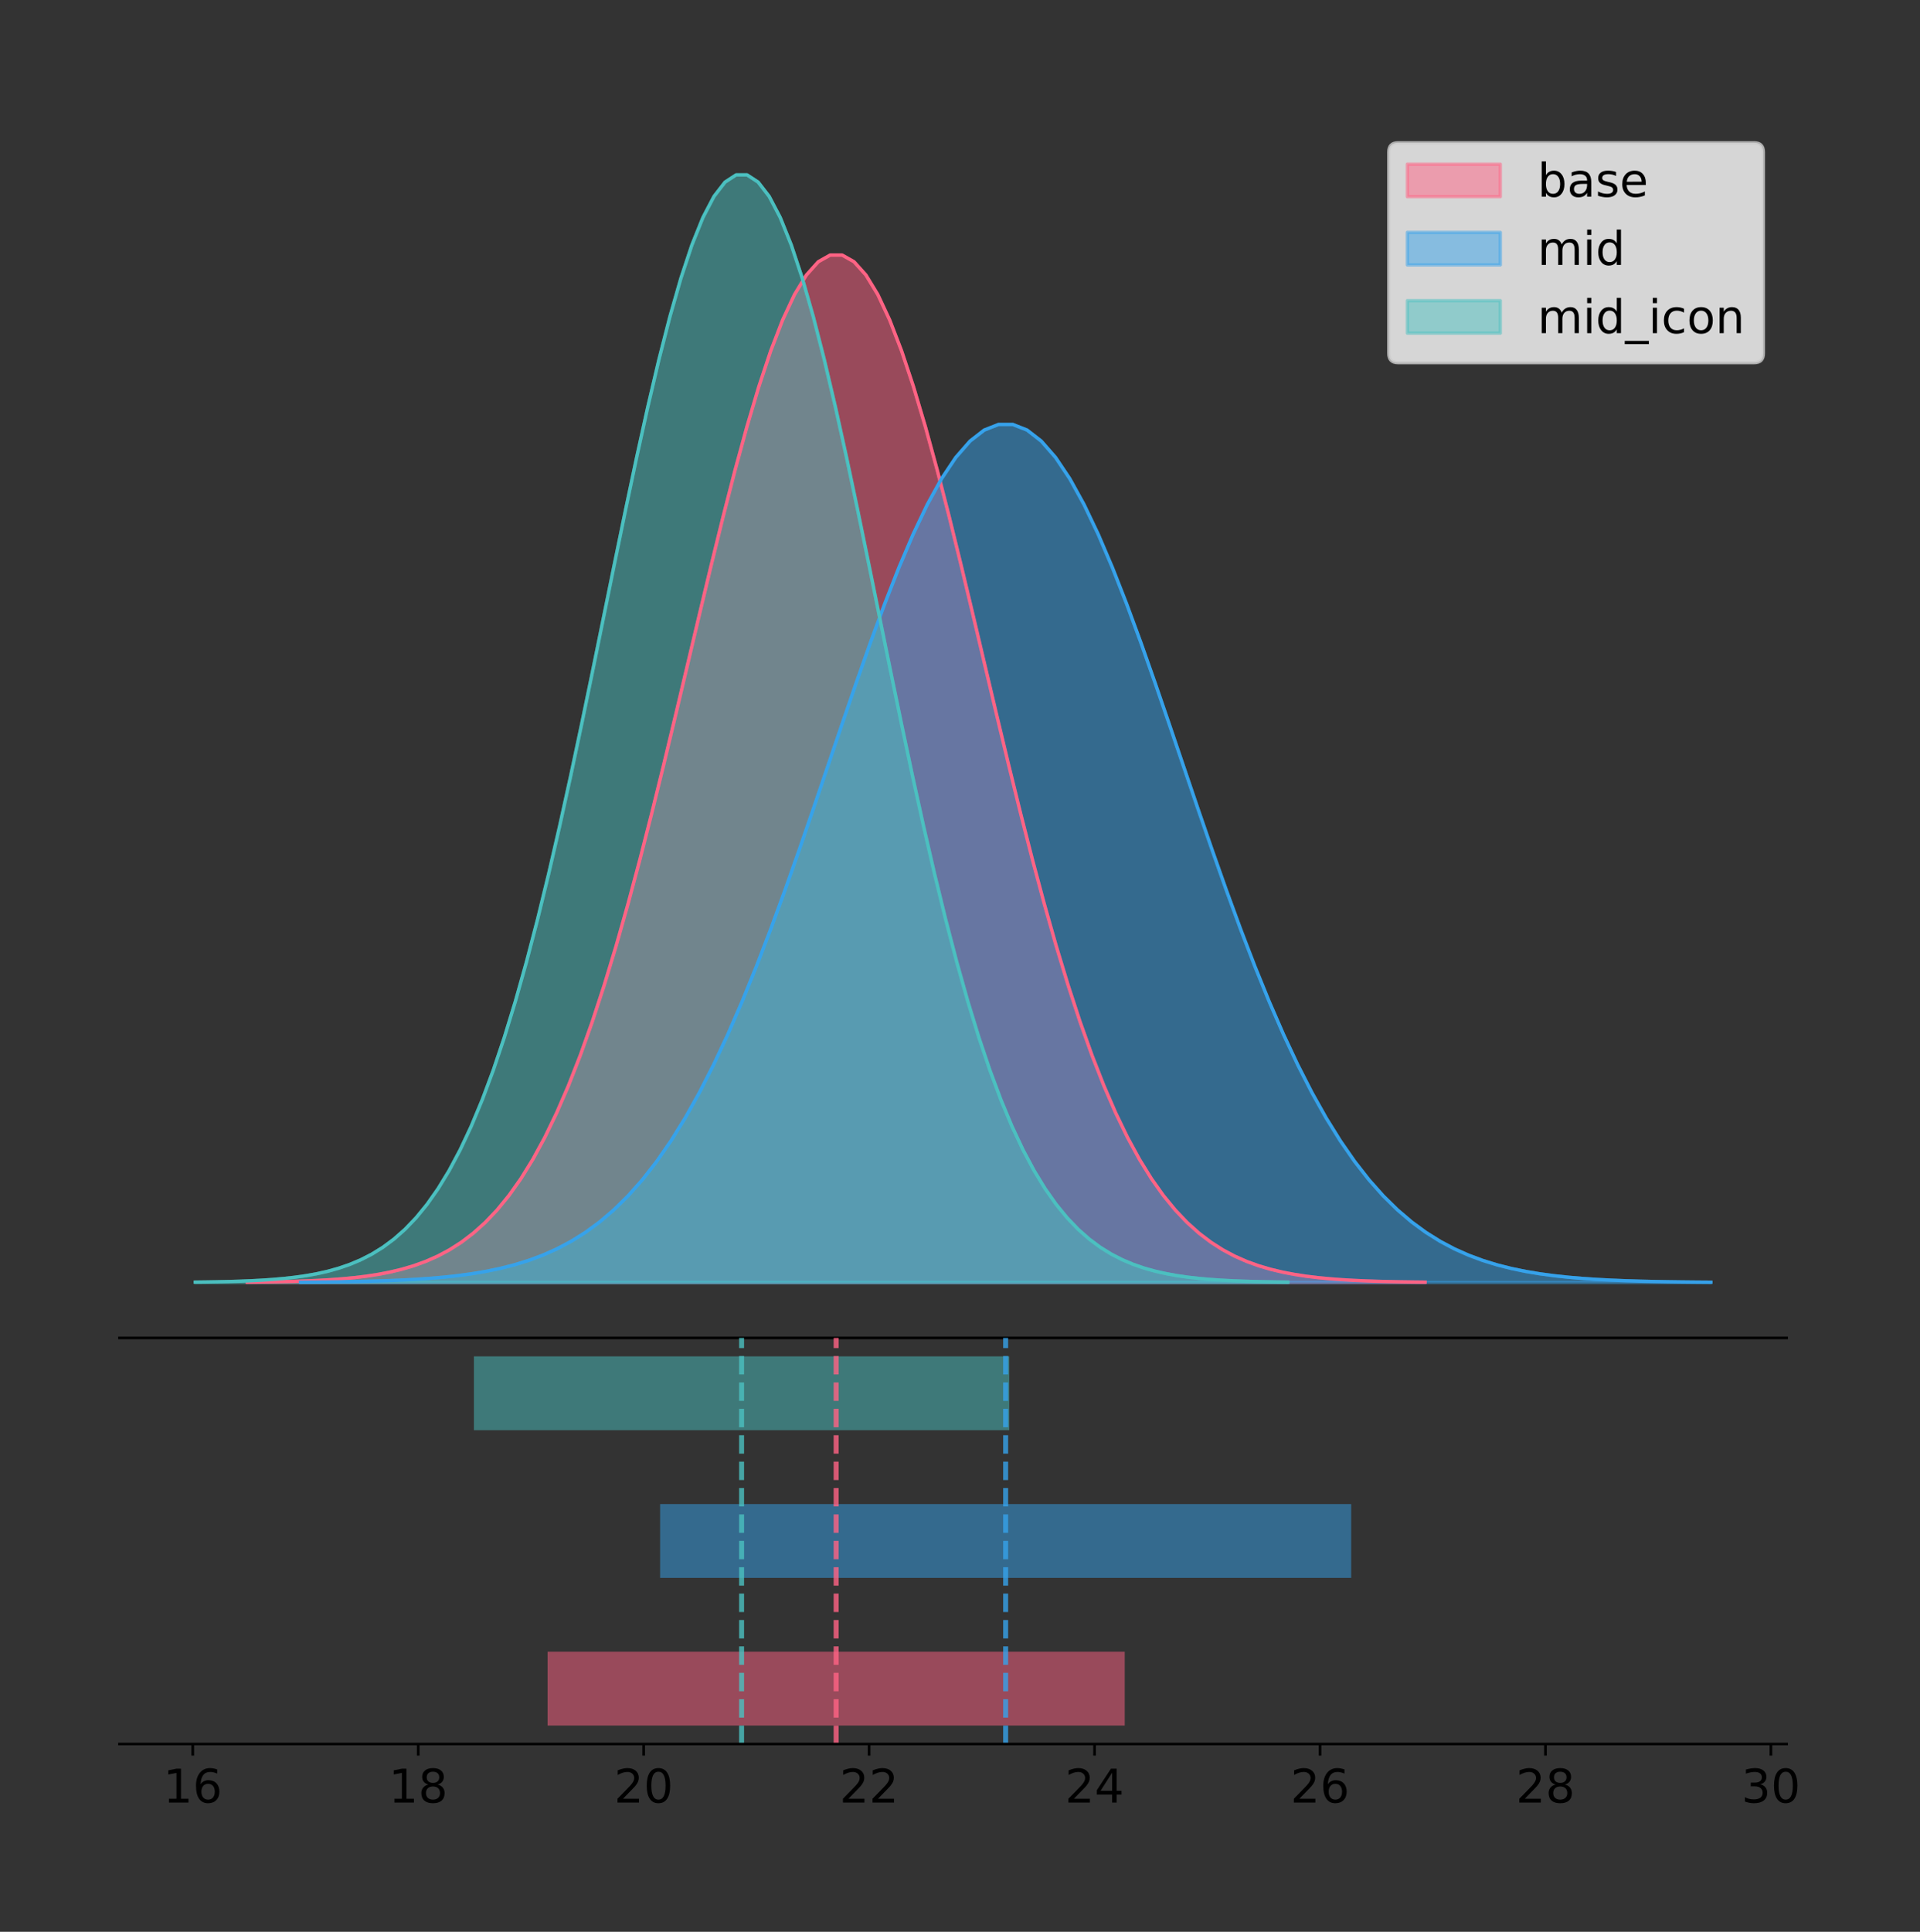 <?xml version="1.0" encoding="utf-8" standalone="no"?>
<!DOCTYPE svg PUBLIC "-//W3C//DTD SVG 1.1//EN"
  "http://www.w3.org/Graphics/SVG/1.1/DTD/svg11.dtd">
<!-- Created with matplotlib (https://matplotlib.org/) -->
<svg height="581.789pt" version="1.1" viewBox="0 0 578.382 581.789" width="578.382pt" xmlns="http://www.w3.org/2000/svg" xmlns:xlink="http://www.w3.org/1999/xlink">
 <rect x="0" y="0" width="578.382" height="581.789" fill="#333333" stroke="none"/>
 <defs>
  <style type="text/css">
*{stroke-linecap:butt;stroke-linejoin:round;}
  </style>
 </defs>
 <g id="figure_1">
  <g id="patch_1">
   <path d="M 0 581.789 
L 578.382 581.789 
L 578.382 0 
L 0 0 
z
" style="fill:none;"/>
  </g>
  <g id="axes_1">
   <g id="patch_2">
    <path d="M 36 402.93 
L 538.2 402.93 
L 538.2 36 
L 36 36 
z
" style="fill:none;"/>
   </g>
   <g id="PolyCollection_1">
    <defs>
     <path d="M 74.479 -195.538 
L 74.479 -195.642 
L 78.063 -195.681 
L 81.647 -195.734 
L 85.231 -195.804 
L 88.815 -195.897 
L 92.399 -196.02 
L 95.983 -196.18 
L 99.567 -196.389 
L 103.151 -196.657 
L 106.735 -197.001 
L 110.318 -197.437 
L 113.902 -197.988 
L 117.486 -198.678 
L 121.07 -199.536 
L 124.654 -200.596 
L 128.238 -201.894 
L 131.822 -203.474 
L 135.406 -205.383 
L 138.99 -207.671 
L 142.574 -210.393 
L 146.158 -213.608 
L 149.742 -217.375 
L 153.326 -221.756 
L 156.909 -226.811 
L 160.493 -232.598 
L 164.077 -239.169 
L 167.661 -246.572 
L 171.245 -254.842 
L 174.829 -264.004 
L 178.413 -274.067 
L 181.997 -285.023 
L 185.581 -296.843 
L 189.165 -309.479 
L 192.749 -322.856 
L 196.333 -336.878 
L 199.916 -351.423 
L 203.5 -366.345 
L 207.084 -381.478 
L 210.668 -396.634 
L 214.252 -411.61 
L 217.836 -426.191 
L 221.42 -440.152 
L 225.004 -453.27 
L 228.588 -465.325 
L 232.172 -476.105 
L 235.756 -485.416 
L 239.34 -493.087 
L 242.924 -498.974 
L 246.507 -502.963 
L 250.091 -504.977 
L 253.675 -504.977 
L 257.259 -502.963 
L 260.843 -498.974 
L 264.427 -493.087 
L 268.011 -485.416 
L 271.595 -476.105 
L 275.179 -465.325 
L 278.763 -453.27 
L 282.347 -440.152 
L 285.931 -426.191 
L 289.514 -411.61 
L 293.098 -396.634 
L 296.682 -381.478 
L 300.266 -366.345 
L 303.85 -351.423 
L 307.434 -336.878 
L 311.018 -322.856 
L 314.602 -309.479 
L 318.186 -296.843 
L 321.77 -285.023 
L 325.354 -274.067 
L 328.938 -264.004 
L 332.522 -254.842 
L 336.105 -246.572 
L 339.689 -239.169 
L 343.273 -232.598 
L 346.857 -226.811 
L 350.441 -221.756 
L 354.025 -217.375 
L 357.609 -213.608 
L 361.193 -210.393 
L 364.777 -207.671 
L 368.361 -205.383 
L 371.945 -203.474 
L 375.529 -201.894 
L 379.112 -200.596 
L 382.696 -199.536 
L 386.28 -198.678 
L 389.864 -197.988 
L 393.448 -197.437 
L 397.032 -197.001 
L 400.616 -196.657 
L 404.2 -196.389 
L 407.784 -196.18 
L 411.368 -196.02 
L 414.952 -195.897 
L 418.536 -195.804 
L 422.12 -195.734 
L 425.703 -195.681 
L 429.287 -195.642 
L 429.287 -195.538 
L 429.287 -195.538 
L 425.703 -195.538 
L 422.12 -195.538 
L 418.536 -195.538 
L 414.952 -195.538 
L 411.368 -195.538 
L 407.784 -195.538 
L 404.2 -195.538 
L 400.616 -195.538 
L 397.032 -195.538 
L 393.448 -195.538 
L 389.864 -195.538 
L 386.28 -195.538 
L 382.696 -195.538 
L 379.112 -195.538 
L 375.529 -195.538 
L 371.945 -195.538 
L 368.361 -195.538 
L 364.777 -195.538 
L 361.193 -195.538 
L 357.609 -195.538 
L 354.025 -195.538 
L 350.441 -195.538 
L 346.857 -195.538 
L 343.273 -195.538 
L 339.689 -195.538 
L 336.105 -195.538 
L 332.522 -195.538 
L 328.938 -195.538 
L 325.354 -195.538 
L 321.77 -195.538 
L 318.186 -195.538 
L 314.602 -195.538 
L 311.018 -195.538 
L 307.434 -195.538 
L 303.85 -195.538 
L 300.266 -195.538 
L 296.682 -195.538 
L 293.098 -195.538 
L 289.514 -195.538 
L 285.931 -195.538 
L 282.347 -195.538 
L 278.763 -195.538 
L 275.179 -195.538 
L 271.595 -195.538 
L 268.011 -195.538 
L 264.427 -195.538 
L 260.843 -195.538 
L 257.259 -195.538 
L 253.675 -195.538 
L 250.091 -195.538 
L 246.507 -195.538 
L 242.924 -195.538 
L 239.34 -195.538 
L 235.756 -195.538 
L 232.172 -195.538 
L 228.588 -195.538 
L 225.004 -195.538 
L 221.42 -195.538 
L 217.836 -195.538 
L 214.252 -195.538 
L 210.668 -195.538 
L 207.084 -195.538 
L 203.5 -195.538 
L 199.916 -195.538 
L 196.333 -195.538 
L 192.749 -195.538 
L 189.165 -195.538 
L 185.581 -195.538 
L 181.997 -195.538 
L 178.413 -195.538 
L 174.829 -195.538 
L 171.245 -195.538 
L 167.661 -195.538 
L 164.077 -195.538 
L 160.493 -195.538 
L 156.909 -195.538 
L 153.326 -195.538 
L 149.742 -195.538 
L 146.158 -195.538 
L 142.574 -195.538 
L 138.99 -195.538 
L 135.406 -195.538 
L 131.822 -195.538 
L 128.238 -195.538 
L 124.654 -195.538 
L 121.07 -195.538 
L 117.486 -195.538 
L 113.902 -195.538 
L 110.318 -195.538 
L 106.735 -195.538 
L 103.151 -195.538 
L 99.567 -195.538 
L 95.983 -195.538 
L 92.399 -195.538 
L 88.815 -195.538 
L 85.231 -195.538 
L 81.647 -195.538 
L 78.063 -195.538 
L 74.479 -195.538 
z
" id="mdf86f00f1a" style="stroke:#ff6384;stroke-opacity:0.5;"/>
    </defs>
    <g clip-path="url(#pc4998fddcd)">
     <use style="fill:#ff6384;fill-opacity:0.5;stroke:#ff6384;stroke-opacity:0.5;" x="0" xlink:href="#mdf86f00f1a" y="581.789"/>
    </g>
   </g>
   <g id="PolyCollection_2">
    <defs>
     <path d="M 90.519 -195.538 
L 90.519 -195.625 
L 94.81 -195.657 
L 99.101 -195.701 
L 103.393 -195.76 
L 107.684 -195.838 
L 111.976 -195.941 
L 116.267 -196.074 
L 120.559 -196.248 
L 124.85 -196.473 
L 129.142 -196.759 
L 133.433 -197.124 
L 137.725 -197.584 
L 142.016 -198.16 
L 146.307 -198.877 
L 150.599 -199.762 
L 154.89 -200.846 
L 159.182 -202.166 
L 163.473 -203.76 
L 167.765 -205.67 
L 172.056 -207.944 
L 176.348 -210.629 
L 180.639 -213.775 
L 184.931 -217.433 
L 189.222 -221.655 
L 193.514 -226.488 
L 197.805 -231.976 
L 202.096 -238.158 
L 206.388 -245.065 
L 210.679 -252.716 
L 214.971 -261.12 
L 219.262 -270.269 
L 223.554 -280.141 
L 227.845 -290.693 
L 232.137 -301.865 
L 236.428 -313.575 
L 240.72 -325.722 
L 245.011 -338.184 
L 249.302 -350.822 
L 253.594 -363.479 
L 257.885 -375.986 
L 262.177 -388.163 
L 266.468 -399.822 
L 270.76 -410.778 
L 275.051 -420.845 
L 279.343 -429.847 
L 283.634 -437.624 
L 287.926 -444.03 
L 292.217 -448.946 
L 296.508 -452.277 
L 300.8 -453.959 
L 305.091 -453.959 
L 309.383 -452.277 
L 313.674 -448.946 
L 317.966 -444.03 
L 322.257 -437.624 
L 326.549 -429.847 
L 330.84 -420.845 
L 335.132 -410.778 
L 339.423 -399.822 
L 343.714 -388.163 
L 348.006 -375.986 
L 352.297 -363.479 
L 356.589 -350.822 
L 360.88 -338.184 
L 365.172 -325.722 
L 369.463 -313.575 
L 373.755 -301.865 
L 378.046 -290.693 
L 382.338 -280.141 
L 386.629 -270.269 
L 390.92 -261.12 
L 395.212 -252.716 
L 399.503 -245.065 
L 403.795 -238.158 
L 408.086 -231.976 
L 412.378 -226.488 
L 416.669 -221.655 
L 420.961 -217.433 
L 425.252 -213.775 
L 429.544 -210.629 
L 433.835 -207.944 
L 438.127 -205.67 
L 442.418 -203.76 
L 446.709 -202.166 
L 451.001 -200.846 
L 455.292 -199.762 
L 459.584 -198.877 
L 463.875 -198.16 
L 468.167 -197.584 
L 472.458 -197.124 
L 476.75 -196.759 
L 481.041 -196.473 
L 485.333 -196.248 
L 489.624 -196.074 
L 493.915 -195.941 
L 498.207 -195.838 
L 502.498 -195.76 
L 506.79 -195.701 
L 511.081 -195.657 
L 515.373 -195.625 
L 515.373 -195.538 
L 515.373 -195.538 
L 511.081 -195.538 
L 506.79 -195.538 
L 502.498 -195.538 
L 498.207 -195.538 
L 493.915 -195.538 
L 489.624 -195.538 
L 485.333 -195.538 
L 481.041 -195.538 
L 476.75 -195.538 
L 472.458 -195.538 
L 468.167 -195.538 
L 463.875 -195.538 
L 459.584 -195.538 
L 455.292 -195.538 
L 451.001 -195.538 
L 446.709 -195.538 
L 442.418 -195.538 
L 438.127 -195.538 
L 433.835 -195.538 
L 429.544 -195.538 
L 425.252 -195.538 
L 420.961 -195.538 
L 416.669 -195.538 
L 412.378 -195.538 
L 408.086 -195.538 
L 403.795 -195.538 
L 399.503 -195.538 
L 395.212 -195.538 
L 390.92 -195.538 
L 386.629 -195.538 
L 382.338 -195.538 
L 378.046 -195.538 
L 373.755 -195.538 
L 369.463 -195.538 
L 365.172 -195.538 
L 360.88 -195.538 
L 356.589 -195.538 
L 352.297 -195.538 
L 348.006 -195.538 
L 343.714 -195.538 
L 339.423 -195.538 
L 335.132 -195.538 
L 330.84 -195.538 
L 326.549 -195.538 
L 322.257 -195.538 
L 317.966 -195.538 
L 313.674 -195.538 
L 309.383 -195.538 
L 305.091 -195.538 
L 300.8 -195.538 
L 296.508 -195.538 
L 292.217 -195.538 
L 287.926 -195.538 
L 283.634 -195.538 
L 279.343 -195.538 
L 275.051 -195.538 
L 270.76 -195.538 
L 266.468 -195.538 
L 262.177 -195.538 
L 257.885 -195.538 
L 253.594 -195.538 
L 249.302 -195.538 
L 245.011 -195.538 
L 240.72 -195.538 
L 236.428 -195.538 
L 232.137 -195.538 
L 227.845 -195.538 
L 223.554 -195.538 
L 219.262 -195.538 
L 214.971 -195.538 
L 210.679 -195.538 
L 206.388 -195.538 
L 202.096 -195.538 
L 197.805 -195.538 
L 193.514 -195.538 
L 189.222 -195.538 
L 184.931 -195.538 
L 180.639 -195.538 
L 176.348 -195.538 
L 172.056 -195.538 
L 167.765 -195.538 
L 163.473 -195.538 
L 159.182 -195.538 
L 154.89 -195.538 
L 150.599 -195.538 
L 146.307 -195.538 
L 142.016 -195.538 
L 137.725 -195.538 
L 133.433 -195.538 
L 129.142 -195.538 
L 124.85 -195.538 
L 120.559 -195.538 
L 116.267 -195.538 
L 111.976 -195.538 
L 107.684 -195.538 
L 103.393 -195.538 
L 99.101 -195.538 
L 94.81 -195.538 
L 90.519 -195.538 
z
" id="m025aa9ca9a" style="stroke:#36a2eb;stroke-opacity:0.5;"/>
    </defs>
    <g clip-path="url(#pc4998fddcd)">
     <use style="fill:#36a2eb;fill-opacity:0.5;stroke:#36a2eb;stroke-opacity:0.5;" x="0" xlink:href="#m025aa9ca9a" y="581.789"/>
    </g>
   </g>
   <g id="PolyCollection_3">
    <defs>
     <path d="M 58.827 -195.538 
L 58.827 -195.65 
L 62.152 -195.692 
L 65.477 -195.749 
L 68.801 -195.825 
L 72.126 -195.925 
L 75.45 -196.058 
L 78.775 -196.23 
L 82.1 -196.455 
L 85.424 -196.744 
L 88.749 -197.115 
L 92.074 -197.585 
L 95.398 -198.179 
L 98.723 -198.923 
L 102.047 -199.848 
L 105.372 -200.99 
L 108.697 -202.39 
L 112.021 -204.093 
L 115.346 -206.151 
L 118.67 -208.617 
L 121.995 -211.552 
L 125.32 -215.017 
L 128.644 -219.078 
L 131.969 -223.801 
L 135.294 -229.25 
L 138.618 -235.488 
L 141.943 -242.572 
L 145.267 -250.552 
L 148.592 -259.468 
L 151.917 -269.344 
L 155.241 -280.192 
L 158.566 -292.002 
L 161.891 -304.744 
L 165.215 -318.365 
L 168.54 -332.786 
L 171.864 -347.901 
L 175.189 -363.58 
L 178.514 -379.667 
L 181.838 -395.98 
L 185.163 -412.318 
L 188.488 -428.462 
L 191.812 -444.18 
L 195.137 -459.23 
L 198.461 -473.372 
L 201.786 -486.366 
L 205.111 -497.987 
L 208.435 -508.025 
L 211.76 -516.294 
L 215.085 -522.64 
L 218.409 -526.94 
L 221.734 -529.111 
L 225.058 -529.111 
L 228.383 -526.94 
L 231.708 -522.64 
L 235.032 -516.294 
L 238.357 -508.025 
L 241.682 -497.987 
L 245.006 -486.366 
L 248.331 -473.372 
L 251.655 -459.23 
L 254.98 -444.18 
L 258.305 -428.462 
L 261.629 -412.318 
L 264.954 -395.98 
L 268.279 -379.667 
L 271.603 -363.58 
L 274.928 -347.901 
L 278.252 -332.786 
L 281.577 -318.365 
L 284.902 -304.744 
L 288.226 -292.002 
L 291.551 -280.192 
L 294.876 -269.344 
L 298.2 -259.468 
L 301.525 -250.552 
L 304.849 -242.572 
L 308.174 -235.488 
L 311.499 -229.25 
L 314.823 -223.801 
L 318.148 -219.078 
L 321.473 -215.017 
L 324.797 -211.552 
L 328.122 -208.617 
L 331.446 -206.151 
L 334.771 -204.093 
L 338.096 -202.39 
L 341.42 -200.99 
L 344.745 -199.848 
L 348.07 -198.923 
L 351.394 -198.179 
L 354.719 -197.585 
L 358.043 -197.115 
L 361.368 -196.744 
L 364.693 -196.455 
L 368.017 -196.23 
L 371.342 -196.058 
L 374.666 -195.925 
L 377.991 -195.825 
L 381.316 -195.749 
L 384.64 -195.692 
L 387.965 -195.65 
L 387.965 -195.538 
L 387.965 -195.538 
L 384.64 -195.538 
L 381.316 -195.538 
L 377.991 -195.538 
L 374.666 -195.538 
L 371.342 -195.538 
L 368.017 -195.538 
L 364.693 -195.538 
L 361.368 -195.538 
L 358.043 -195.538 
L 354.719 -195.538 
L 351.394 -195.538 
L 348.07 -195.538 
L 344.745 -195.538 
L 341.42 -195.538 
L 338.096 -195.538 
L 334.771 -195.538 
L 331.446 -195.538 
L 328.122 -195.538 
L 324.797 -195.538 
L 321.473 -195.538 
L 318.148 -195.538 
L 314.823 -195.538 
L 311.499 -195.538 
L 308.174 -195.538 
L 304.849 -195.538 
L 301.525 -195.538 
L 298.2 -195.538 
L 294.876 -195.538 
L 291.551 -195.538 
L 288.226 -195.538 
L 284.902 -195.538 
L 281.577 -195.538 
L 278.252 -195.538 
L 274.928 -195.538 
L 271.603 -195.538 
L 268.279 -195.538 
L 264.954 -195.538 
L 261.629 -195.538 
L 258.305 -195.538 
L 254.98 -195.538 
L 251.655 -195.538 
L 248.331 -195.538 
L 245.006 -195.538 
L 241.682 -195.538 
L 238.357 -195.538 
L 235.032 -195.538 
L 231.708 -195.538 
L 228.383 -195.538 
L 225.058 -195.538 
L 221.734 -195.538 
L 218.409 -195.538 
L 215.085 -195.538 
L 211.76 -195.538 
L 208.435 -195.538 
L 205.111 -195.538 
L 201.786 -195.538 
L 198.461 -195.538 
L 195.137 -195.538 
L 191.812 -195.538 
L 188.488 -195.538 
L 185.163 -195.538 
L 181.838 -195.538 
L 178.514 -195.538 
L 175.189 -195.538 
L 171.864 -195.538 
L 168.54 -195.538 
L 165.215 -195.538 
L 161.891 -195.538 
L 158.566 -195.538 
L 155.241 -195.538 
L 151.917 -195.538 
L 148.592 -195.538 
L 145.267 -195.538 
L 141.943 -195.538 
L 138.618 -195.538 
L 135.294 -195.538 
L 131.969 -195.538 
L 128.644 -195.538 
L 125.32 -195.538 
L 121.995 -195.538 
L 118.67 -195.538 
L 115.346 -195.538 
L 112.021 -195.538 
L 108.697 -195.538 
L 105.372 -195.538 
L 102.047 -195.538 
L 98.723 -195.538 
L 95.398 -195.538 
L 92.074 -195.538 
L 88.749 -195.538 
L 85.424 -195.538 
L 82.1 -195.538 
L 78.775 -195.538 
L 75.45 -195.538 
L 72.126 -195.538 
L 68.801 -195.538 
L 65.477 -195.538 
L 62.152 -195.538 
L 58.827 -195.538 
z
" id="m6e1dfac3bb" style="stroke:#4bc0c0;stroke-opacity:0.5;"/>
    </defs>
    <g clip-path="url(#pc4998fddcd)">
     <use style="fill:#4bc0c0;fill-opacity:0.5;stroke:#4bc0c0;stroke-opacity:0.5;" x="0" xlink:href="#m6e1dfac3bb" y="581.789"/>
    </g>
   </g>
   <g id="line2d_1">
    <path clip-path="url(#pc4998fddcd)" d="M 74.479 386.147 
L 78.063 386.108 
L 81.647 386.056 
L 85.231 385.985 
L 88.815 385.892 
L 92.399 385.769 
L 95.983 385.609 
L 99.567 385.401 
L 103.151 385.132 
L 106.735 384.789 
L 110.318 384.352 
L 113.902 383.801 
L 117.486 383.111 
L 121.07 382.253 
L 124.654 381.194 
L 128.238 379.895 
L 131.822 378.315 
L 135.406 376.407 
L 138.99 374.119 
L 142.574 371.396 
L 146.158 368.182 
L 149.742 364.414 
L 153.326 360.034 
L 156.909 354.979 
L 160.493 349.192 
L 164.077 342.62 
L 167.661 335.217 
L 171.245 326.947 
L 174.829 317.785 
L 178.413 307.722 
L 181.997 296.766 
L 185.581 284.946 
L 189.165 272.311 
L 192.749 258.933 
L 196.333 244.912 
L 199.916 230.367 
L 203.5 215.444 
L 207.084 200.311 
L 210.668 185.155 
L 214.252 170.179 
L 217.836 155.599 
L 221.42 141.637 
L 225.004 128.519 
L 228.588 116.465 
L 232.172 105.685 
L 235.756 96.373 
L 239.34 88.702 
L 242.924 82.815 
L 246.507 78.827 
L 250.091 76.813 
L 253.675 76.813 
L 257.259 78.827 
L 260.843 82.815 
L 264.427 88.702 
L 268.011 96.373 
L 271.595 105.685 
L 275.179 116.465 
L 278.763 128.519 
L 282.347 141.637 
L 285.931 155.599 
L 289.514 170.179 
L 293.098 185.155 
L 296.682 200.311 
L 300.266 215.444 
L 303.85 230.367 
L 307.434 244.912 
L 311.018 258.933 
L 314.602 272.311 
L 318.186 284.946 
L 321.77 296.766 
L 325.354 307.722 
L 328.938 317.785 
L 332.522 326.947 
L 336.105 335.217 
L 339.689 342.62 
L 343.273 349.192 
L 346.857 354.979 
L 350.441 360.034 
L 354.025 364.414 
L 357.609 368.182 
L 361.193 371.396 
L 364.777 374.119 
L 368.361 376.407 
L 371.945 378.315 
L 375.529 379.895 
L 379.112 381.194 
L 382.696 382.253 
L 386.28 383.111 
L 389.864 383.801 
L 393.448 384.352 
L 397.032 384.789 
L 400.616 385.132 
L 404.2 385.401 
L 407.784 385.609 
L 411.368 385.769 
L 414.952 385.892 
L 418.536 385.985 
L 422.12 386.056 
L 425.703 386.108 
L 429.287 386.147 
" style="fill:none;stroke:#ff6384;stroke-linecap:square;"/>
   </g>
   <g id="line2d_2">
    <path clip-path="url(#pc4998fddcd)" d="M 90.519 386.165 
L 94.81 386.132 
L 99.101 386.088 
L 103.393 386.029 
L 107.684 385.951 
L 111.976 385.849 
L 116.267 385.715 
L 120.559 385.541 
L 124.85 385.317 
L 129.142 385.03 
L 133.433 384.665 
L 137.725 384.205 
L 142.016 383.629 
L 146.307 382.912 
L 150.599 382.028 
L 154.89 380.943 
L 159.182 379.623 
L 163.473 378.03 
L 167.765 376.119 
L 172.056 373.846 
L 176.348 371.161 
L 180.639 368.015 
L 184.931 364.356 
L 189.222 360.135 
L 193.514 355.302 
L 197.805 349.814 
L 202.096 343.631 
L 206.388 336.725 
L 210.679 329.073 
L 214.971 320.669 
L 219.262 311.52 
L 223.554 301.648 
L 227.845 291.096 
L 232.137 279.924 
L 236.428 268.214 
L 240.72 256.068 
L 245.011 243.605 
L 249.302 230.967 
L 253.594 218.31 
L 257.885 205.803 
L 262.177 193.627 
L 266.468 181.967 
L 270.76 171.012 
L 275.051 160.945 
L 279.343 151.942 
L 283.634 144.166 
L 287.926 137.759 
L 292.217 132.843 
L 296.508 129.512 
L 300.8 127.83 
L 305.091 127.83 
L 309.383 129.512 
L 313.674 132.843 
L 317.966 137.759 
L 322.257 144.166 
L 326.549 151.942 
L 330.84 160.945 
L 335.132 171.012 
L 339.423 181.967 
L 343.714 193.627 
L 348.006 205.803 
L 352.297 218.31 
L 356.589 230.967 
L 360.88 243.605 
L 365.172 256.068 
L 369.463 268.214 
L 373.755 279.924 
L 378.046 291.096 
L 382.338 301.648 
L 386.629 311.52 
L 390.92 320.669 
L 395.212 329.073 
L 399.503 336.725 
L 403.795 343.631 
L 408.086 349.814 
L 412.378 355.302 
L 416.669 360.135 
L 420.961 364.356 
L 425.252 368.015 
L 429.544 371.161 
L 433.835 373.846 
L 438.127 376.119 
L 442.418 378.03 
L 446.709 379.623 
L 451.001 380.943 
L 455.292 382.028 
L 459.584 382.912 
L 463.875 383.629 
L 468.167 384.205 
L 472.458 384.665 
L 476.75 385.03 
L 481.041 385.317 
L 485.333 385.541 
L 489.624 385.715 
L 493.915 385.849 
L 498.207 385.951 
L 502.498 386.029 
L 506.79 386.088 
L 511.081 386.132 
L 515.373 386.165 
" style="fill:none;stroke:#36a2eb;stroke-linecap:square;"/>
   </g>
   <g id="line2d_3">
    <path clip-path="url(#pc4998fddcd)" d="M 58.827 386.139 
L 62.152 386.097 
L 65.477 386.04 
L 68.801 385.965 
L 72.126 385.864 
L 75.45 385.732 
L 78.775 385.559 
L 82.1 385.334 
L 85.424 385.045 
L 88.749 384.675 
L 92.074 384.204 
L 95.398 383.61 
L 98.723 382.867 
L 102.047 381.941 
L 105.372 380.799 
L 108.697 379.399 
L 112.021 377.696 
L 115.346 375.639 
L 118.67 373.172 
L 121.995 370.238 
L 125.32 366.772 
L 128.644 362.711 
L 131.969 357.989 
L 135.294 352.539 
L 138.618 346.301 
L 141.943 339.217 
L 145.267 331.237 
L 148.592 322.322 
L 151.917 312.445 
L 155.241 301.597 
L 158.566 289.787 
L 161.891 277.045 
L 165.215 263.424 
L 168.54 249.004 
L 171.864 233.888 
L 175.189 218.209 
L 178.514 202.123 
L 181.838 185.809 
L 185.163 169.471 
L 188.488 153.327 
L 191.812 137.61 
L 195.137 122.559 
L 198.461 108.418 
L 201.786 95.423 
L 205.111 83.803 
L 208.435 73.765 
L 211.76 65.495 
L 215.085 59.15 
L 218.409 54.85 
L 221.734 52.679 
L 225.058 52.679 
L 228.383 54.85 
L 231.708 59.15 
L 235.032 65.495 
L 238.357 73.765 
L 241.682 83.803 
L 245.006 95.423 
L 248.331 108.418 
L 251.655 122.559 
L 254.98 137.61 
L 258.305 153.327 
L 261.629 169.471 
L 264.954 185.809 
L 268.279 202.123 
L 271.603 218.209 
L 274.928 233.888 
L 278.252 249.004 
L 281.577 263.424 
L 284.902 277.045 
L 288.226 289.787 
L 291.551 301.597 
L 294.876 312.445 
L 298.2 322.322 
L 301.525 331.237 
L 304.849 339.217 
L 308.174 346.301 
L 311.499 352.539 
L 314.823 357.989 
L 318.148 362.711 
L 321.473 366.772 
L 324.797 370.238 
L 328.122 373.172 
L 331.446 375.639 
L 334.771 377.696 
L 338.096 379.399 
L 341.42 380.799 
L 344.745 381.941 
L 348.07 382.867 
L 351.394 383.61 
L 354.719 384.204 
L 358.043 384.675 
L 361.368 385.045 
L 364.693 385.334 
L 368.017 385.559 
L 371.342 385.732 
L 374.666 385.864 
L 377.991 385.965 
L 381.316 386.04 
L 384.64 386.097 
L 387.965 386.139 
" style="fill:none;stroke:#4bc0c0;stroke-linecap:square;"/>
   </g>
   <g id="patch_3">
    <path d="M 36 402.93 
L 538.2 402.93 
" style="fill:none;stroke:#000000;stroke-linecap:square;stroke-linejoin:miter;stroke-width:0.8;"/>
   </g>
   <g id="legend_1">
    <g id="patch_4">
     <path d="M 421.16 109.237 
L 528.4 109.237 
Q 531.2 109.237 531.2 106.438 
L 531.2 45.8 
Q 531.2 43 528.4 43 
L 421.16 43 
Q 418.36 43 418.36 45.8 
L 418.36 106.438 
Q 418.36 109.237 421.16 109.237 
z
" style="fill:#ffffff;opacity:0.8;stroke:#cccccc;stroke-linejoin:miter;"/>
    </g>
    <g id="patch_5">
     <path d="M 423.96 59.238 
L 451.96 59.238 
L 451.96 49.438 
L 423.96 49.438 
z
" style="fill:#ff6384;opacity:0.5;stroke:#ff6384;stroke-linejoin:miter;"/>
    </g>
    <g id="text_1">
     <!-- base -->
     <defs>
      <path d="M 48.688 27.297 
Q 48.688 37.203 44.609 42.844 
Q 40.531 48.484 33.406 48.484 
Q 26.266 48.484 22.188 42.844 
Q 18.109 37.203 18.109 27.297 
Q 18.109 17.391 22.188 11.75 
Q 26.266 6.109 33.406 6.109 
Q 40.531 6.109 44.609 11.75 
Q 48.688 17.391 48.688 27.297 
z
M 18.109 46.391 
Q 20.953 51.266 25.266 53.625 
Q 29.594 56 35.594 56 
Q 45.562 56 51.781 48.094 
Q 58.016 40.188 58.016 27.297 
Q 58.016 14.406 51.781 6.484 
Q 45.562 -1.422 35.594 -1.422 
Q 29.594 -1.422 25.266 0.953 
Q 20.953 3.328 18.109 8.203 
L 18.109 0 
L 9.078 0 
L 9.078 75.984 
L 18.109 75.984 
z
" id="DejaVuSans-98"/>
      <path d="M 34.281 27.484 
Q 23.391 27.484 19.188 25 
Q 14.984 22.516 14.984 16.5 
Q 14.984 11.719 18.141 8.906 
Q 21.297 6.109 26.703 6.109 
Q 34.188 6.109 38.703 11.406 
Q 43.219 16.703 43.219 25.484 
L 43.219 27.484 
z
M 52.203 31.203 
L 52.203 0 
L 43.219 0 
L 43.219 8.297 
Q 40.141 3.328 35.547 0.953 
Q 30.953 -1.422 24.312 -1.422 
Q 15.922 -1.422 10.953 3.297 
Q 6 8.016 6 15.922 
Q 6 25.141 12.172 29.828 
Q 18.359 34.516 30.609 34.516 
L 43.219 34.516 
L 43.219 35.406 
Q 43.219 41.609 39.141 45 
Q 35.062 48.391 27.688 48.391 
Q 23 48.391 18.547 47.266 
Q 14.109 46.141 10.016 43.891 
L 10.016 52.203 
Q 14.938 54.109 19.578 55.047 
Q 24.219 56 28.609 56 
Q 40.484 56 46.344 49.844 
Q 52.203 43.703 52.203 31.203 
z
" id="DejaVuSans-97"/>
      <path d="M 44.281 53.078 
L 44.281 44.578 
Q 40.484 46.531 36.375 47.5 
Q 32.281 48.484 27.875 48.484 
Q 21.188 48.484 17.844 46.438 
Q 14.5 44.391 14.5 40.281 
Q 14.5 37.156 16.891 35.375 
Q 19.281 33.594 26.516 31.984 
L 29.594 31.297 
Q 39.156 29.25 43.188 25.516 
Q 47.219 21.781 47.219 15.094 
Q 47.219 7.469 41.188 3.016 
Q 35.156 -1.422 24.609 -1.422 
Q 20.219 -1.422 15.453 -0.562 
Q 10.688 0.297 5.422 2 
L 5.422 11.281 
Q 10.406 8.688 15.234 7.391 
Q 20.062 6.109 24.812 6.109 
Q 31.156 6.109 34.562 8.281 
Q 37.984 10.453 37.984 14.406 
Q 37.984 18.062 35.516 20.016 
Q 33.062 21.969 24.703 23.781 
L 21.578 24.516 
Q 13.234 26.266 9.516 29.906 
Q 5.812 33.547 5.812 39.891 
Q 5.812 47.609 11.281 51.797 
Q 16.75 56 26.812 56 
Q 31.781 56 36.172 55.266 
Q 40.578 54.547 44.281 53.078 
z
" id="DejaVuSans-115"/>
      <path d="M 56.203 29.594 
L 56.203 25.203 
L 14.891 25.203 
Q 15.484 15.922 20.484 11.062 
Q 25.484 6.203 34.422 6.203 
Q 39.594 6.203 44.453 7.469 
Q 49.312 8.734 54.109 11.281 
L 54.109 2.781 
Q 49.266 0.734 44.188 -0.344 
Q 39.109 -1.422 33.891 -1.422 
Q 20.797 -1.422 13.156 6.188 
Q 5.516 13.812 5.516 26.812 
Q 5.516 40.234 12.766 48.109 
Q 20.016 56 32.328 56 
Q 43.359 56 49.781 48.891 
Q 56.203 41.797 56.203 29.594 
z
M 47.219 32.234 
Q 47.125 39.594 43.094 43.984 
Q 39.062 48.391 32.422 48.391 
Q 24.906 48.391 20.391 44.141 
Q 15.875 39.891 15.188 32.172 
z
" id="DejaVuSans-101"/>
     </defs>
     <g transform="translate(463.16 59.238)scale(0.14 -0.14)">
      <use xlink:href="#DejaVuSans-98"/>
      <use x="63.477" xlink:href="#DejaVuSans-97"/>
      <use x="124.756" xlink:href="#DejaVuSans-115"/>
      <use x="176.855" xlink:href="#DejaVuSans-101"/>
     </g>
    </g>
    <g id="patch_6">
     <path d="M 423.96 79.787 
L 451.96 79.787 
L 451.96 69.987 
L 423.96 69.987 
z
" style="fill:#36a2eb;opacity:0.5;stroke:#36a2eb;stroke-linejoin:miter;"/>
    </g>
    <g id="text_2">
     <!-- mid -->
     <defs>
      <path d="M 52 44.188 
Q 55.375 50.25 60.062 53.125 
Q 64.75 56 71.094 56 
Q 79.641 56 84.281 50.016 
Q 88.922 44.047 88.922 33.016 
L 88.922 0 
L 79.891 0 
L 79.891 32.719 
Q 79.891 40.578 77.094 44.375 
Q 74.312 48.188 68.609 48.188 
Q 61.625 48.188 57.562 43.547 
Q 53.516 38.922 53.516 30.906 
L 53.516 0 
L 44.484 0 
L 44.484 32.719 
Q 44.484 40.625 41.703 44.406 
Q 38.922 48.188 33.109 48.188 
Q 26.219 48.188 22.156 43.531 
Q 18.109 38.875 18.109 30.906 
L 18.109 0 
L 9.078 0 
L 9.078 54.688 
L 18.109 54.688 
L 18.109 46.188 
Q 21.188 51.219 25.484 53.609 
Q 29.781 56 35.688 56 
Q 41.656 56 45.828 52.969 
Q 50 49.953 52 44.188 
z
" id="DejaVuSans-109"/>
      <path d="M 9.422 54.688 
L 18.406 54.688 
L 18.406 0 
L 9.422 0 
z
M 9.422 75.984 
L 18.406 75.984 
L 18.406 64.594 
L 9.422 64.594 
z
" id="DejaVuSans-105"/>
      <path d="M 45.406 46.391 
L 45.406 75.984 
L 54.391 75.984 
L 54.391 0 
L 45.406 0 
L 45.406 8.203 
Q 42.578 3.328 38.25 0.953 
Q 33.938 -1.422 27.875 -1.422 
Q 17.969 -1.422 11.734 6.484 
Q 5.516 14.406 5.516 27.297 
Q 5.516 40.188 11.734 48.094 
Q 17.969 56 27.875 56 
Q 33.938 56 38.25 53.625 
Q 42.578 51.266 45.406 46.391 
z
M 14.797 27.297 
Q 14.797 17.391 18.875 11.75 
Q 22.953 6.109 30.078 6.109 
Q 37.203 6.109 41.297 11.75 
Q 45.406 17.391 45.406 27.297 
Q 45.406 37.203 41.297 42.844 
Q 37.203 48.484 30.078 48.484 
Q 22.953 48.484 18.875 42.844 
Q 14.797 37.203 14.797 27.297 
z
" id="DejaVuSans-100"/>
     </defs>
     <g transform="translate(463.16 79.787)scale(0.14 -0.14)">
      <use xlink:href="#DejaVuSans-109"/>
      <use x="97.412" xlink:href="#DejaVuSans-105"/>
      <use x="125.195" xlink:href="#DejaVuSans-100"/>
     </g>
    </g>
    <g id="patch_7">
     <path d="M 423.96 100.337 
L 451.96 100.337 
L 451.96 90.537 
L 423.96 90.537 
z
" style="fill:#4bc0c0;opacity:0.5;stroke:#4bc0c0;stroke-linejoin:miter;"/>
    </g>
    <g id="text_3">
     <!-- mid_icon -->
     <defs>
      <path d="M 50.984 -16.609 
L 50.984 -23.578 
L -0.984 -23.578 
L -0.984 -16.609 
z
" id="DejaVuSans-95"/>
      <path d="M 48.781 52.594 
L 48.781 44.188 
Q 44.969 46.297 41.141 47.344 
Q 37.312 48.391 33.406 48.391 
Q 24.656 48.391 19.812 42.844 
Q 14.984 37.312 14.984 27.297 
Q 14.984 17.281 19.812 11.734 
Q 24.656 6.203 33.406 6.203 
Q 37.312 6.203 41.141 7.25 
Q 44.969 8.297 48.781 10.406 
L 48.781 2.094 
Q 45.016 0.344 40.984 -0.531 
Q 36.969 -1.422 32.422 -1.422 
Q 20.062 -1.422 12.781 6.344 
Q 5.516 14.109 5.516 27.297 
Q 5.516 40.672 12.859 48.328 
Q 20.219 56 33.016 56 
Q 37.156 56 41.109 55.141 
Q 45.062 54.297 48.781 52.594 
z
" id="DejaVuSans-99"/>
      <path d="M 30.609 48.391 
Q 23.391 48.391 19.188 42.75 
Q 14.984 37.109 14.984 27.297 
Q 14.984 17.484 19.156 11.844 
Q 23.344 6.203 30.609 6.203 
Q 37.797 6.203 41.984 11.859 
Q 46.188 17.531 46.188 27.297 
Q 46.188 37.016 41.984 42.703 
Q 37.797 48.391 30.609 48.391 
z
M 30.609 56 
Q 42.328 56 49.016 48.375 
Q 55.719 40.766 55.719 27.297 
Q 55.719 13.875 49.016 6.219 
Q 42.328 -1.422 30.609 -1.422 
Q 18.844 -1.422 12.172 6.219 
Q 5.516 13.875 5.516 27.297 
Q 5.516 40.766 12.172 48.375 
Q 18.844 56 30.609 56 
z
" id="DejaVuSans-111"/>
      <path d="M 54.891 33.016 
L 54.891 0 
L 45.906 0 
L 45.906 32.719 
Q 45.906 40.484 42.875 44.328 
Q 39.844 48.188 33.797 48.188 
Q 26.516 48.188 22.312 43.547 
Q 18.109 38.922 18.109 30.906 
L 18.109 0 
L 9.078 0 
L 9.078 54.688 
L 18.109 54.688 
L 18.109 46.188 
Q 21.344 51.125 25.703 53.562 
Q 30.078 56 35.797 56 
Q 45.219 56 50.047 50.172 
Q 54.891 44.344 54.891 33.016 
z
" id="DejaVuSans-110"/>
     </defs>
     <g transform="translate(463.16 100.337)scale(0.14 -0.14)">
      <use xlink:href="#DejaVuSans-109"/>
      <use x="97.412" xlink:href="#DejaVuSans-105"/>
      <use x="125.195" xlink:href="#DejaVuSans-100"/>
      <use x="188.672" xlink:href="#DejaVuSans-95"/>
      <use x="238.672" xlink:href="#DejaVuSans-105"/>
      <use x="266.455" xlink:href="#DejaVuSans-99"/>
      <use x="321.436" xlink:href="#DejaVuSans-111"/>
      <use x="382.617" xlink:href="#DejaVuSans-110"/>
     </g>
    </g>
   </g>
  </g>
  <g id="axes_2">
   <g id="patch_8">
    <path d="M 36 525.24 
L 538.2 525.24 
L 538.2 402.93 
L 36 402.93 
z
" style="fill:none;"/>
   </g>
   <g id="patch_9">
    <path clip-path="url(#pfd2f315c89)" d="M 164.955 519.68 
L 338.811 519.68 
L 338.811 497.442 
L 164.955 497.442 
z
" style="fill:#ff6384;opacity:0.5;"/>
   </g>
   <g id="patch_10">
    <path clip-path="url(#pfd2f315c89)" d="M 198.856 475.204 
L 407.035 475.204 
L 407.035 452.966 
L 198.856 452.966 
z
" style="fill:#36a2eb;opacity:0.5;"/>
   </g>
   <g id="patch_11">
    <path clip-path="url(#pfd2f315c89)" d="M 142.757 430.728 
L 304.035 430.728 
L 304.035 408.49 
L 142.757 408.49 
z
" style="fill:#4bc0c0;opacity:0.5;"/>
   </g>
   <g id="matplotlib.axis_1">
    <g id="xtick_1">
     <g id="line2d_4">
      <defs>
       <path d="M 0 0 
L 0 3.5 
" id="m9dae30bce7" style="stroke:#000000;stroke-width:0.8;"/>
      </defs>
      <g>
       <use style="stroke:#000000;stroke-width:0.8;" x="58.066" xlink:href="#m9dae30bce7" y="525.24"/>
      </g>
     </g>
     <g id="text_4">
      <!-- 16 -->
      <defs>
       <path d="M 12.406 8.297 
L 28.516 8.297 
L 28.516 63.922 
L 10.984 60.406 
L 10.984 69.391 
L 28.422 72.906 
L 38.281 72.906 
L 38.281 8.297 
L 54.391 8.297 
L 54.391 0 
L 12.406 0 
z
" id="DejaVuSans-49"/>
       <path d="M 33.016 40.375 
Q 26.375 40.375 22.484 35.828 
Q 18.609 31.297 18.609 23.391 
Q 18.609 15.531 22.484 10.953 
Q 26.375 6.391 33.016 6.391 
Q 39.656 6.391 43.531 10.953 
Q 47.406 15.531 47.406 23.391 
Q 47.406 31.297 43.531 35.828 
Q 39.656 40.375 33.016 40.375 
z
M 52.594 71.297 
L 52.594 62.312 
Q 48.875 64.062 45.094 64.984 
Q 41.312 65.922 37.594 65.922 
Q 27.828 65.922 22.672 59.328 
Q 17.531 52.734 16.797 39.406 
Q 19.672 43.656 24.016 45.922 
Q 28.375 48.188 33.594 48.188 
Q 44.578 48.188 50.953 41.516 
Q 57.328 34.859 57.328 23.391 
Q 57.328 12.156 50.688 5.359 
Q 44.047 -1.422 33.016 -1.422 
Q 20.359 -1.422 13.672 8.266 
Q 6.984 17.969 6.984 36.375 
Q 6.984 53.656 15.188 63.938 
Q 23.391 74.219 37.203 74.219 
Q 40.922 74.219 44.703 73.484 
Q 48.484 72.75 52.594 71.297 
z
" id="DejaVuSans-54"/>
      </defs>
      <g transform="translate(49.158 542.878)scale(0.14 -0.14)">
       <use xlink:href="#DejaVuSans-49"/>
       <use x="63.623" xlink:href="#DejaVuSans-54"/>
      </g>
     </g>
    </g>
    <g id="xtick_2">
     <g id="line2d_5">
      <g>
       <use style="stroke:#000000;stroke-width:0.8;" x="125.981" xlink:href="#m9dae30bce7" y="525.24"/>
      </g>
     </g>
     <g id="text_5">
      <!-- 18 -->
      <defs>
       <path d="M 31.781 34.625 
Q 24.75 34.625 20.719 30.859 
Q 16.703 27.094 16.703 20.516 
Q 16.703 13.922 20.719 10.156 
Q 24.75 6.391 31.781 6.391 
Q 38.812 6.391 42.859 10.172 
Q 46.922 13.969 46.922 20.516 
Q 46.922 27.094 42.891 30.859 
Q 38.875 34.625 31.781 34.625 
z
M 21.922 38.812 
Q 15.578 40.375 12.031 44.719 
Q 8.5 49.078 8.5 55.328 
Q 8.5 64.062 14.719 69.141 
Q 20.953 74.219 31.781 74.219 
Q 42.672 74.219 48.875 69.141 
Q 55.078 64.062 55.078 55.328 
Q 55.078 49.078 51.531 44.719 
Q 48 40.375 41.703 38.812 
Q 48.828 37.156 52.797 32.312 
Q 56.781 27.484 56.781 20.516 
Q 56.781 9.906 50.312 4.234 
Q 43.844 -1.422 31.781 -1.422 
Q 19.734 -1.422 13.25 4.234 
Q 6.781 9.906 6.781 20.516 
Q 6.781 27.484 10.781 32.312 
Q 14.797 37.156 21.922 38.812 
z
M 18.312 54.391 
Q 18.312 48.734 21.844 45.562 
Q 25.391 42.391 31.781 42.391 
Q 38.141 42.391 41.719 45.562 
Q 45.312 48.734 45.312 54.391 
Q 45.312 60.062 41.719 63.234 
Q 38.141 66.406 31.781 66.406 
Q 25.391 66.406 21.844 63.234 
Q 18.312 60.062 18.312 54.391 
z
" id="DejaVuSans-56"/>
      </defs>
      <g transform="translate(117.074 542.878)scale(0.14 -0.14)">
       <use xlink:href="#DejaVuSans-49"/>
       <use x="63.623" xlink:href="#DejaVuSans-56"/>
      </g>
     </g>
    </g>
    <g id="xtick_3">
     <g id="line2d_6">
      <g>
       <use style="stroke:#000000;stroke-width:0.8;" x="193.897" xlink:href="#m9dae30bce7" y="525.24"/>
      </g>
     </g>
     <g id="text_6">
      <!-- 20 -->
      <defs>
       <path d="M 19.188 8.297 
L 53.609 8.297 
L 53.609 0 
L 7.328 0 
L 7.328 8.297 
Q 12.938 14.109 22.625 23.891 
Q 32.328 33.688 34.812 36.531 
Q 39.547 41.844 41.422 45.531 
Q 43.312 49.219 43.312 52.781 
Q 43.312 58.594 39.234 62.25 
Q 35.156 65.922 28.609 65.922 
Q 23.969 65.922 18.812 64.312 
Q 13.672 62.703 7.812 59.422 
L 7.812 69.391 
Q 13.766 71.781 18.938 73 
Q 24.125 74.219 28.422 74.219 
Q 39.75 74.219 46.484 68.547 
Q 53.219 62.891 53.219 53.422 
Q 53.219 48.922 51.531 44.891 
Q 49.859 40.875 45.406 35.406 
Q 44.188 33.984 37.641 27.219 
Q 31.109 20.453 19.188 8.297 
z
" id="DejaVuSans-50"/>
       <path d="M 31.781 66.406 
Q 24.172 66.406 20.328 58.906 
Q 16.5 51.422 16.5 36.375 
Q 16.5 21.391 20.328 13.891 
Q 24.172 6.391 31.781 6.391 
Q 39.453 6.391 43.281 13.891 
Q 47.125 21.391 47.125 36.375 
Q 47.125 51.422 43.281 58.906 
Q 39.453 66.406 31.781 66.406 
z
M 31.781 74.219 
Q 44.047 74.219 50.516 64.516 
Q 56.984 54.828 56.984 36.375 
Q 56.984 17.969 50.516 8.266 
Q 44.047 -1.422 31.781 -1.422 
Q 19.531 -1.422 13.062 8.266 
Q 6.594 17.969 6.594 36.375 
Q 6.594 54.828 13.062 64.516 
Q 19.531 74.219 31.781 74.219 
z
" id="DejaVuSans-48"/>
      </defs>
      <g transform="translate(184.989 542.878)scale(0.14 -0.14)">
       <use xlink:href="#DejaVuSans-50"/>
       <use x="63.623" xlink:href="#DejaVuSans-48"/>
      </g>
     </g>
    </g>
    <g id="xtick_4">
     <g id="line2d_7">
      <g>
       <use style="stroke:#000000;stroke-width:0.8;" x="261.813" xlink:href="#m9dae30bce7" y="525.24"/>
      </g>
     </g>
     <g id="text_7">
      <!-- 22 -->
      <g transform="translate(252.905 542.878)scale(0.14 -0.14)">
       <use xlink:href="#DejaVuSans-50"/>
       <use x="63.623" xlink:href="#DejaVuSans-50"/>
      </g>
     </g>
    </g>
    <g id="xtick_5">
     <g id="line2d_8">
      <g>
       <use style="stroke:#000000;stroke-width:0.8;" x="329.728" xlink:href="#m9dae30bce7" y="525.24"/>
      </g>
     </g>
     <g id="text_8">
      <!-- 24 -->
      <defs>
       <path d="M 37.797 64.312 
L 12.891 25.391 
L 37.797 25.391 
z
M 35.203 72.906 
L 47.609 72.906 
L 47.609 25.391 
L 58.016 25.391 
L 58.016 17.188 
L 47.609 17.188 
L 47.609 0 
L 37.797 0 
L 37.797 17.188 
L 4.891 17.188 
L 4.891 26.703 
z
" id="DejaVuSans-52"/>
      </defs>
      <g transform="translate(320.821 542.878)scale(0.14 -0.14)">
       <use xlink:href="#DejaVuSans-50"/>
       <use x="63.623" xlink:href="#DejaVuSans-52"/>
      </g>
     </g>
    </g>
    <g id="xtick_6">
     <g id="line2d_9">
      <g>
       <use style="stroke:#000000;stroke-width:0.8;" x="397.644" xlink:href="#m9dae30bce7" y="525.24"/>
      </g>
     </g>
     <g id="text_9">
      <!-- 26 -->
      <g transform="translate(388.736 542.878)scale(0.14 -0.14)">
       <use xlink:href="#DejaVuSans-50"/>
       <use x="63.623" xlink:href="#DejaVuSans-54"/>
      </g>
     </g>
    </g>
    <g id="xtick_7">
     <g id="line2d_10">
      <g>
       <use style="stroke:#000000;stroke-width:0.8;" x="465.559" xlink:href="#m9dae30bce7" y="525.24"/>
      </g>
     </g>
     <g id="text_10">
      <!-- 28 -->
      <g transform="translate(456.652 542.878)scale(0.14 -0.14)">
       <use xlink:href="#DejaVuSans-50"/>
       <use x="63.623" xlink:href="#DejaVuSans-56"/>
      </g>
     </g>
    </g>
    <g id="xtick_8">
     <g id="line2d_11">
      <g>
       <use style="stroke:#000000;stroke-width:0.8;" x="533.475" xlink:href="#m9dae30bce7" y="525.24"/>
      </g>
     </g>
     <g id="text_11">
      <!-- 30 -->
      <defs>
       <path d="M 40.578 39.312 
Q 47.656 37.797 51.625 33 
Q 55.609 28.219 55.609 21.188 
Q 55.609 10.406 48.188 4.484 
Q 40.766 -1.422 27.094 -1.422 
Q 22.516 -1.422 17.656 -0.516 
Q 12.797 0.391 7.625 2.203 
L 7.625 11.719 
Q 11.719 9.328 16.594 8.109 
Q 21.484 6.891 26.812 6.891 
Q 36.078 6.891 40.938 10.547 
Q 45.797 14.203 45.797 21.188 
Q 45.797 27.641 41.281 31.266 
Q 36.766 34.906 28.719 34.906 
L 20.219 34.906 
L 20.219 43.016 
L 29.109 43.016 
Q 36.375 43.016 40.234 45.922 
Q 44.094 48.828 44.094 54.297 
Q 44.094 59.906 40.109 62.906 
Q 36.141 65.922 28.719 65.922 
Q 24.656 65.922 20.016 65.031 
Q 15.375 64.156 9.812 62.312 
L 9.812 71.094 
Q 15.438 72.656 20.344 73.438 
Q 25.25 74.219 29.594 74.219 
Q 40.828 74.219 47.359 69.109 
Q 53.906 64.016 53.906 55.328 
Q 53.906 49.266 50.438 45.094 
Q 46.969 40.922 40.578 39.312 
z
" id="DejaVuSans-51"/>
      </defs>
      <g transform="translate(524.567 542.878)scale(0.14 -0.14)">
       <use xlink:href="#DejaVuSans-51"/>
       <use x="63.623" xlink:href="#DejaVuSans-48"/>
      </g>
     </g>
    </g>
   </g>
   <g id="line2d_12">
    <path clip-path="url(#pfd2f315c89)" d="M 251.883 525.24 
L 251.883 402.93 
" style="fill:none;stroke:#ff6384;stroke-dasharray:5.55,2.4;stroke-dashoffset:0;stroke-opacity:0.8;stroke-width:1.5;"/>
   </g>
   <g id="line2d_13">
    <path clip-path="url(#pfd2f315c89)" d="M 302.946 525.24 
L 302.946 402.93 
" style="fill:none;stroke:#36a2eb;stroke-dasharray:5.55,2.4;stroke-dashoffset:0;stroke-opacity:0.8;stroke-width:1.5;"/>
   </g>
   <g id="line2d_14">
    <path clip-path="url(#pfd2f315c89)" d="M 223.396 525.24 
L 223.396 402.93 
" style="fill:none;stroke:#4bc0c0;stroke-dasharray:5.55,2.4;stroke-dashoffset:0;stroke-opacity:0.8;stroke-width:1.5;"/>
   </g>
   <g id="patch_12">
    <path d="M 36 525.24 
L 538.2 525.24 
" style="fill:none;stroke:#000000;stroke-linecap:square;stroke-linejoin:miter;stroke-width:0.8;"/>
   </g>
  </g>
 </g>
 <defs>
  <clipPath id="pc4998fddcd">
   <rect height="366.93" width="502.2" x="36" y="36"/>
  </clipPath>
  <clipPath id="pfd2f315c89">
   <rect height="122.31" width="502.2" x="36" y="402.93"/>
  </clipPath>
 </defs>
</svg>
